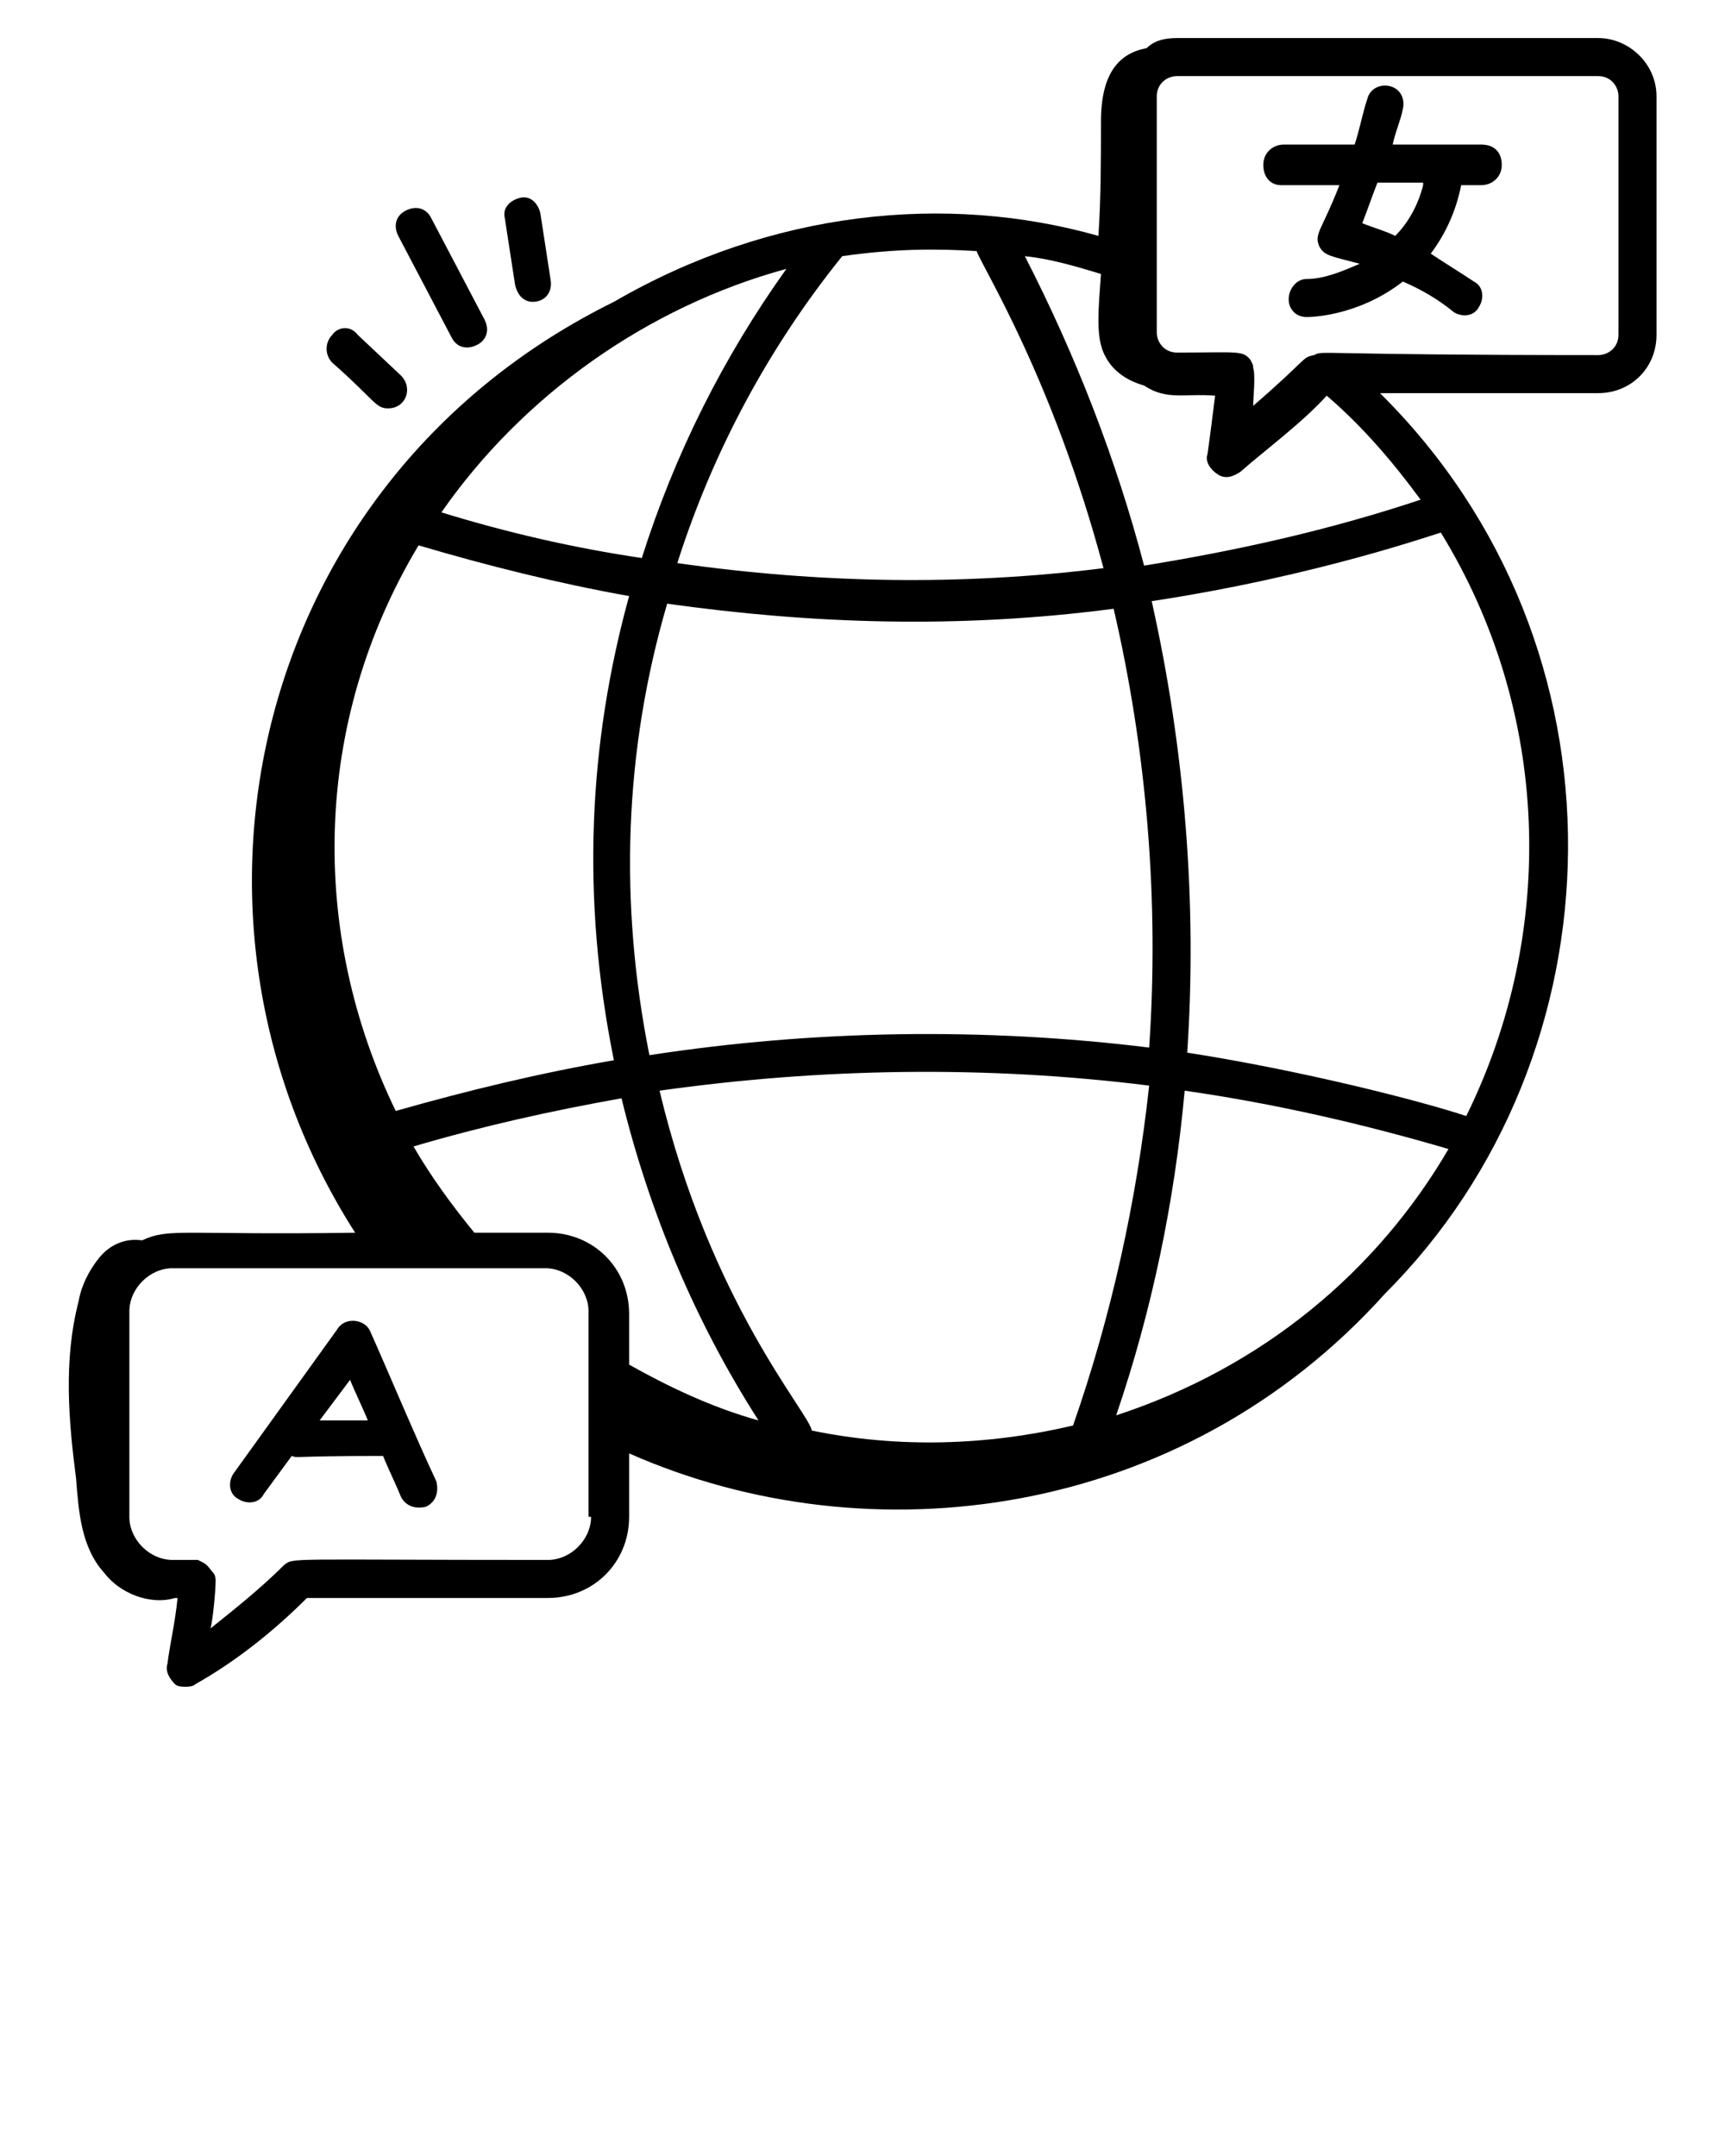 <svg xmlns="http://www.w3.org/2000/svg" xmlns:xlink="http://www.w3.org/1999/xlink" version="1.1" x="0px" y="0px" viewBox="0 0 68 85" style="enable-background:new 0 0 68 68;" xml:space="preserve" class="spanishIcon"><g><path d="M5.6,48.9c-0.7-0.1-1.3,0.2-1.7,0.7c-0.4,0.5-0.7,1.1-0.8,1.7c-0.6,2.3-0.4,4.7-0.1,7C3.1,59.6,3.2,61,4.1,62   c0.6,0.8,1.8,1.3,2.8,1c0,0,0.1,0,0.1,0H7c-0.1,1-0.3,1.8-0.4,2.6c-0.1,0.3,0.1,0.6,0.3,0.8c0.1,0.1,0.3,0.1,0.4,0.1   c0.1,0,0.3,0,0.4-0.1c1.6-0.9,3.1-2.1,4.4-3.4h9.5c1.8,0,3.2-1.4,3.2-3.2v-2.5c9.5,4.2,21.8,2.6,29.8-6.3   c9.4-9.4,9.9-25.5-0.2-35.5l8.6,0c1.3,0,2.3-1,2.3-2.3V3.8c0-1.3-1.1-2.3-2.3-2.3H46.4c-0.5,0-0.9,0.1-1.2,0.4   c-1.1,0.2-1.8,1-1.8,2.9c0,1.5,0,3-0.1,4.5c-6-1.7-12.9-1-19.1,2.6C10,18.9,6,36.1,14,48.6C7.1,48.7,6.7,48.4,5.6,48.9z M23.3,59.8   c0,0.9-0.8,1.7-1.7,1.7c-10.4,0-10-0.1-10.4,0.2c0,0,0,0,0,0c-0.9,0.9-1.9,1.7-2.9,2.5c0.1-0.4,0.2-1.5,0.2-1.9c0,0,0,0,0,0   c0,0,0-0.2-0.1-0.3c-0.1-0.1-0.2-0.3-0.4-0.4c0,0-0.2-0.1-0.2-0.1c0,0-1,0-1,0c-0.9,0-1.7-0.8-1.7-1.7v-8.1c0-0.9,0.8-1.7,1.7-1.7   h14.7c0.9,0,1.7,0.8,1.7,1.7V59.8z M45.3,41.3c-6.5-0.8-13.2-0.7-19.7,0.3c-1.2-6-1-12,0.7-17.8c5.7,0.8,11.5,1,17.6,0.2   C45.2,29.6,45.7,35.5,45.3,41.3z M18.7,48.6c-0.9-1.1-1.7-2.2-2.4-3.4c2.7-0.8,5.4-1.4,8.2-1.9c1.1,4.5,2.9,8.8,5.4,12.7   c-1.8-0.5-3.5-1.3-5.1-2.2v-2c0-1.8-1.4-3.2-3.2-3.2H18.7z M44,55.8c1.4-4.1,2.3-8.4,2.7-12.8c3.5,0.5,7,1.3,10.4,2.3   C54.3,50.1,49.8,53.9,44,55.8z M42.3,56.2c-3.4,0.8-6.9,0.9-10.3,0.2c-0.1-0.7-4-5-6-13.4c6.4-0.9,12.9-1,19.3-0.2   C44.8,47.4,43.8,51.9,42.3,56.2z M24.2,41.8c-2.9,0.5-5.8,1.2-8.6,2c-3.4-7-3.3-15.3,0.9-22.3c2.7,0.8,5.5,1.5,8.3,2   C23.2,29.3,22.9,35.4,24.2,41.8z M17.4,20.2c3.2-4.6,8.1-8.1,13.6-9.6c-2.5,3.5-4.4,7.3-5.7,11.4C22.6,21.6,20,21,17.4,20.2z    M57.8,44c-1.8-0.6-6.5-1.8-11-2.5c0.4-5.9-0.1-12-1.4-17.8c6.6-1,11.3-2.7,11.4-2.7C61.1,28,61.4,36.7,57.8,44z M63.8,3.8v9.4   c0,0.5-0.4,0.8-0.8,0.8c-11.4,0-10.8-0.2-11.2,0c-0.5,0.1-0.2,0.1-2.4,2c0-0.3,0.1-1.2,0-1.5c0-0.1,0-0.1-0.1-0.3   c-0.3-0.4-0.5-0.3-2.9-0.3c-0.5,0-0.8-0.4-0.8-0.8V3.8c0-0.5,0.4-0.8,0.8-0.8H63C63.5,3,63.8,3.4,63.8,3.8z M43.5,13.9   c0.3,0.7,0.9,1.1,1.6,1.3c0.9,0.6,1.6,0.3,2.8,0.4c-0.1,0.8-0.2,1.6-0.3,2.3c-0.1,0.3,0.1,0.6,0.4,0.8c0.3,0.2,0.6,0.1,0.9-0.1   c0.9-0.8,2.4-1.9,3.4-3c1.4,1.2,2.6,2.6,3.7,4.1c-3.6,1.2-7.2,2-10.9,2.6c-1.1-4.2-2.7-8.3-4.7-12.2c1,0.1,2,0.4,3,0.7   C43.3,12.2,43.2,13.2,43.5,13.9z M38.5,9.9c0.2,0.6,3,5,5,12.5c-5.6,0.7-11.2,0.6-16.8-0.2c1.4-4.4,3.6-8.5,6.5-12.1   C35.3,9.8,36.9,9.8,38.5,9.9z"/><path d="M14.6,52.5c-0.2-0.5-1-0.6-1.3-0.1l-4.1,5.7c-0.2,0.3-0.2,0.8,0.2,1c0.3,0.2,0.8,0.2,1-0.2l1.1-1.5c0.3,0.1-0.2,0,3.6,0   c0.2,0.5,0.5,1.1,0.7,1.6c0.2,0.4,0.6,0.5,1,0.4c0.4-0.2,0.5-0.6,0.4-1C16.4,56.7,15.4,54.3,14.6,52.5z M13.8,54.4   c0.2,0.5,0.5,1.1,0.7,1.6l-1.9,0L13.8,54.4z"/><path d="M50.5,7.3h2.3c-0.7,1.8-1,1.9-0.8,2.4c0.2,0.4,0.5,0.4,1.6,0.7c-0.7,0.3-1.4,0.6-2.1,0.6c-0.4,0-0.7,0.4-0.7,0.8   c0,0.4,0.3,0.7,0.7,0.7c0.1,0,2,0,3.8-1.4c0.7,0.3,1.4,0.7,2,1.2c0.3,0.2,0.8,0.2,1-0.2c0.2-0.3,0.2-0.8-0.2-1   c-0.6-0.4-1.1-0.7-1.7-1.1c0.6-0.8,1-1.7,1.2-2.7h0.8c0.4,0,0.8-0.3,0.8-0.8s-0.3-0.8-0.8-0.8h-3.5c0.1-0.5,0.3-0.9,0.4-1.4   c0.1-0.4-0.1-0.8-0.5-0.9c-0.4-0.1-0.8,0.1-0.9,0.5c-0.2,0.6-0.3,1.2-0.5,1.8h-2.8c-0.4,0-0.8,0.3-0.8,0.8S50.1,7.3,50.5,7.3z    M56.1,7.3c-0.2,0.8-0.6,1.5-1.1,2c-0.4-0.2-0.8-0.3-1.3-0.5c0.2-0.5,0.4-1.1,0.6-1.6H56.1z"/><path d="M13.1,13.2c-0.3,0.3-0.3,0.8,0,1.1c1.7,1.5,1.7,1.8,2.2,1.8c0.7,0,1-0.8,0.5-1.3l-1.7-1.6C13.8,12.8,13.3,12.9,13.1,13.2z"/><path d="M18.8,13.6c0.4-0.2,0.5-0.6,0.3-1l-2.1-4c-0.2-0.4-0.6-0.5-1-0.3c-0.4,0.2-0.5,0.6-0.3,1l2.1,4   C18,13.7,18.4,13.8,18.8,13.6z"/><path d="M21,11.9c0.5,0,0.8-0.4,0.7-0.9l-0.4-2.6c-0.1-0.4-0.4-0.7-0.8-0.6c-0.4,0.1-0.7,0.4-0.6,0.8l0.4,2.6   C20.4,11.7,20.7,11.9,21,11.9z"/></g></svg>